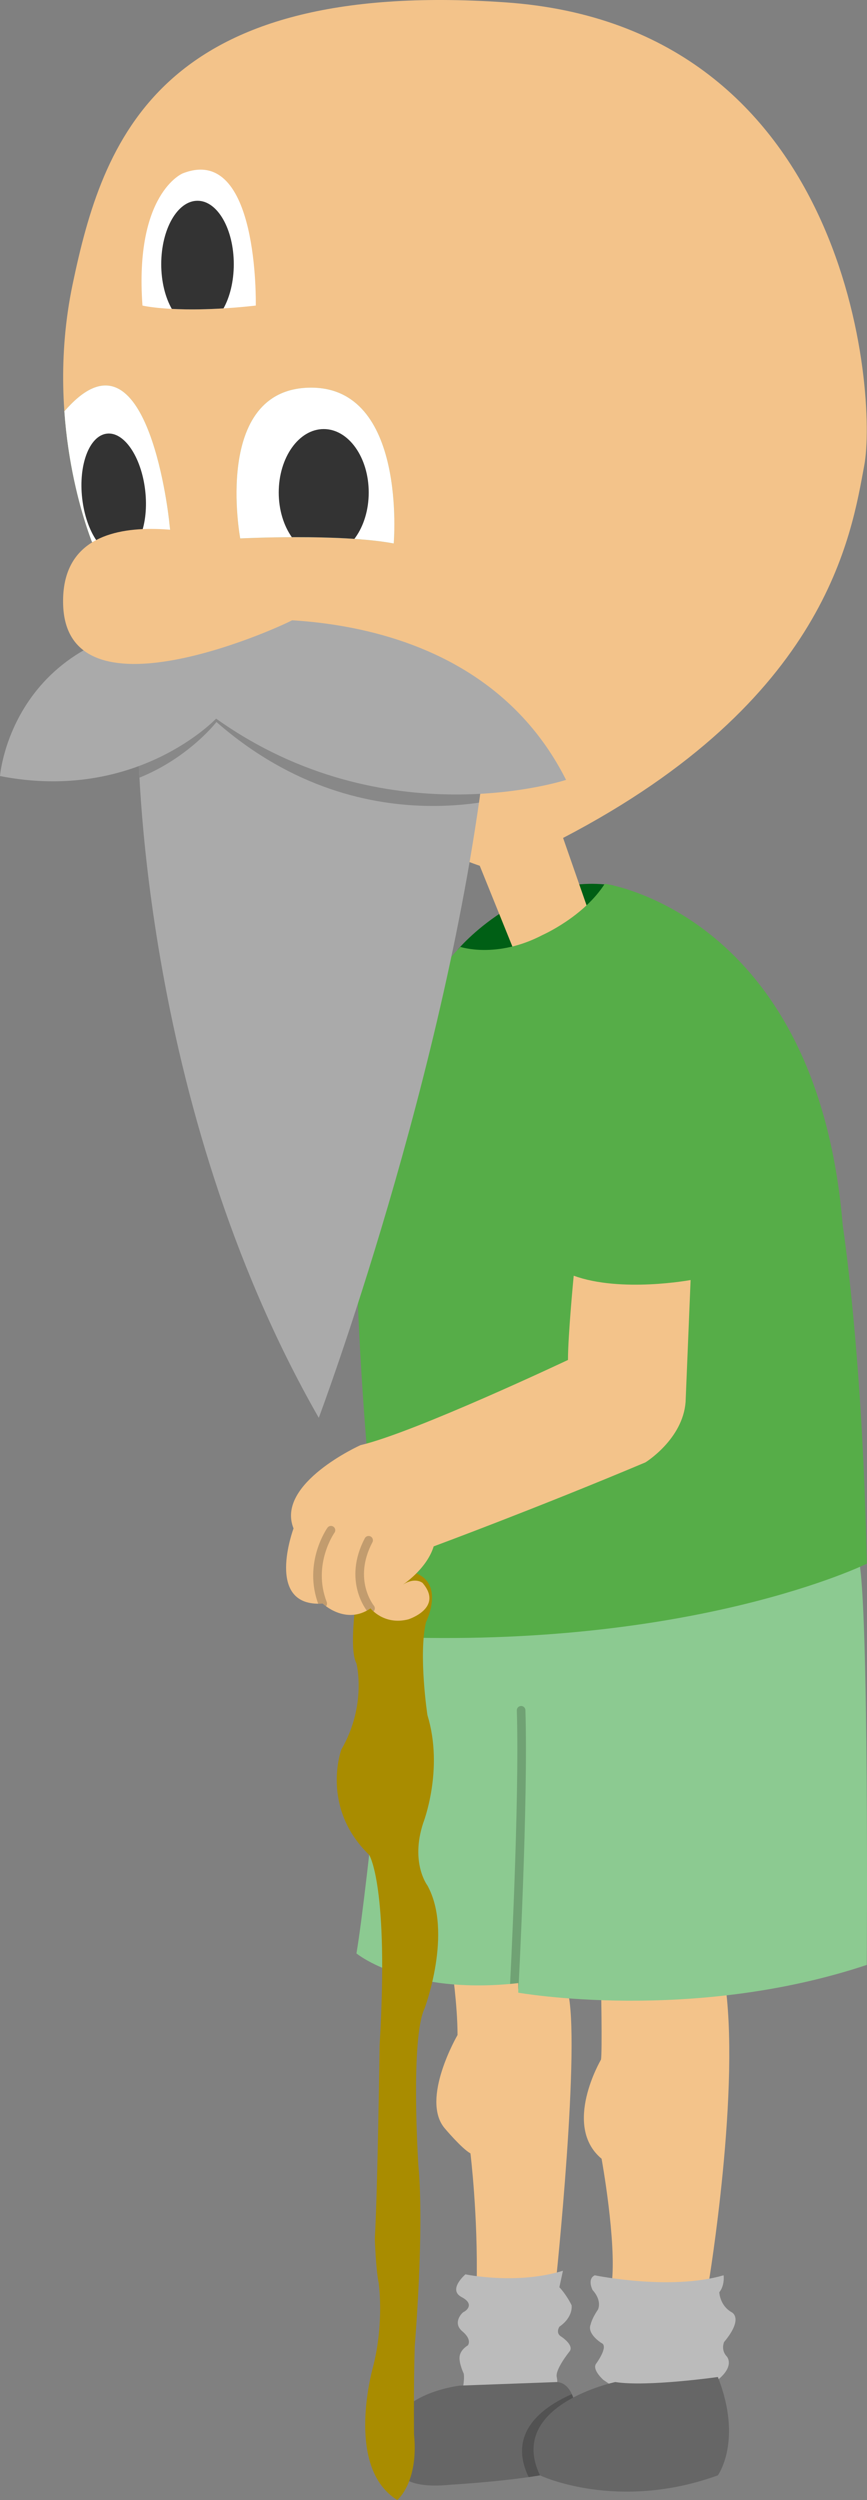 <?xml version="1.0" encoding="utf-8"?>
<!-- Generator: Adobe Illustrator 16.0.0, SVG Export Plug-In . SVG Version: 6.00 Build 0)  -->
<!DOCTYPE svg PUBLIC "-//W3C//DTD SVG 1.1//EN" "http://www.w3.org/Graphics/SVG/1.1/DTD/svg11.dtd">
<svg version="1.1" id="Layer_1" xmlns="http://www.w3.org/2000/svg" xmlns:xlink="http://www.w3.org/1999/xlink" x="0px" y="0px"
	 width="604.483px" height="1741.172px" viewBox="746.001 1335.51 604.483 1741.172"
	 enable-background="new 746.001 1335.51 604.483 1741.172" xml:space="preserve">
<rect x="746.001" y="1335.51" width="604.483" height="1741.172" fill="#808080" stroke="none"/>
<path fill="#005F15" d="M1065.026,1997.013c0,0,45.508-54.398,108.487-44.832l-50.016,54.688L1065.026,1997.013z"/>
<path id="head" fill="#F3C38A" d="M811.612,1716.613c0,0-35.998-82.497-15-182.991c21-100.494,59.998-212.99,301.483-196.49
	c241.486,16.5,259.486,274.486,250.486,322.484s-25.498,163.492-209.988,259.487L1160,1980.5c0,0-34,30-52,26l-27.5-68
	C1080.5,1938.5,900.555,1879.226,811.612,1716.613z"/>
<g id="eyes">
	<g>
		<g id="right_eye_21_">
			<path id="right_eye_23_" fill="#8CCA91" d="M913.5,1710.5c0,0,69.5-3.5,107,3.5c0,0,9.5-109.5-58.5-108.5
				S913.5,1710.5,913.5,1710.5z"/>
			<g>
				<g>
					<g>
						<g>
							<defs>
								<path id="SVGID_1_" d="M913.5,1710.5c0,0,69.5-3.5,107,3.5c0,0,9.5-109.5-58.5-108.5S913.5,1710.5,913.5,1710.5z"/>
							</defs>
							<clipPath id="SVGID_2_">
								<use xlink:href="#SVGID_1_"  overflow="visible"/>
							</clipPath>
							
								<ellipse id="right_eyeball_7_" clip-path="url(#SVGID_2_)" fill="#8CCA91" cx="976.708" cy="1678.5" rx="31.375" ry="44.167"/>
						</g>
					</g>
				</g>
			</g>
		</g>
		<g id="left_eye_21_">
			<path id="left_eye_23_" fill="#8CCA91" d="M811.854,1712.774l52.896-7.024l-0.77-6.745L864,1699c0,0-14-137-68.5-82
				c-1.652,1.668-3.186,3.322-4.615,4.963c2.574,36.307,10.447,65.143,15.713,81.045l0,0l0.021,0.053
				c1.287,3.883,2.418,7,3.274,9.255c0.011,0.005,0.017,0.009,0.023,0.015l0.238,0.672l0.69-0.092
				c0.093,0.052,0.155,0.09,0.155,0.09L811.854,1712.774z"/>
			<g>
				<g>
					<g>
						<g>
							<defs>
								<path id="SVGID_3_" d="M793.299,1668.94l15.759,50.973l6.52-1.884l0.009,0.019c0,0,132.723-36.681,69.399-81.224
									c-1.919-1.353-3.805-2.588-5.662-3.723c-35.362,8.601-62.476,21.177-77.274,29.026v-0.001l-0.049,0.025
									c-3.612,1.916-6.498,3.554-8.574,4.775c-0.004,0.011-0.008,0.017-0.011,0.025l-0.625,0.348l0.208,0.667
									c-0.04,0.099-0.065,0.165-0.065,0.165L793.299,1668.94z"/>
							</defs>
							<clipPath id="SVGID_4_">
								<use xlink:href="#SVGID_3_"  overflow="visible"/>
							</clipPath>
							
								<ellipse id="left_eyeball_7_" transform="matrix(0.056 0.998 -0.998 0.056 2459.468 758.778)" clip-path="url(#SVGID_4_)" fill="#8CCA91" cx="828.508" cy="1679.904" rx="42.667" ry="25.355"/>
						</g>
					</g>
				</g>
			</g>
		</g>
	</g>
	<g>
		<g id="right_eye_18_">
			<path id="right_eye_20_" fill="#FFFFFF" d="M913.5,1710.5c0,0,69.5-3.5,107,3.5c0,0,9.5-109.5-58.5-108.5
				S913.5,1710.5,913.5,1710.5z"/>
			<g>
				<g>
					<g>
						<g>
							<defs>
								<path id="SVGID_5_" d="M913.5,1710.5c0,0,69.5-3.5,107,3.5c0,0,9.5-109.5-58.5-108.5S913.5,1710.5,913.5,1710.5z"/>
							</defs>
							<clipPath id="SVGID_6_">
								<use xlink:href="#SVGID_5_"  overflow="visible"/>
							</clipPath>
							
								<ellipse id="right_eyeball_6_" clip-path="url(#SVGID_6_)" fill="#333333" cx="971.708" cy="1678.5" rx="31.375" ry="44.167"/>
						</g>
					</g>
				</g>
			</g>
		</g>
		<g id="left_eye_18_">
			<path id="left_eye_20_" fill="#FFFFFF" d="M811.854,1712.774l52.896-7.024l-0.77-6.745L864,1699c0,0-14-137-68.5-82
				c-1.652,1.668-3.186,3.322-4.615,4.963c2.574,36.307,10.447,65.143,15.713,81.045l0,0l0.021,0.053
				c1.287,3.883,2.418,7,3.274,9.255c0.011,0.005,0.017,0.009,0.023,0.015l0.238,0.672l0.69-0.092
				c0.093,0.052,0.155,0.09,0.155,0.09L811.854,1712.774z"/>
			<path id="left_eyeball_6_" fill="#333333" d="M830.192,1722.271c-12.123,1.594-24.153-16.08-26.87-39.479
				c-2.716-23.398,4.908-43.659,17.031-45.255c12.123-1.594,24.154,16.08,26.871,39.479
				C849.939,1700.414,842.315,1720.675,830.192,1722.271z"/>
		</g>
	</g>
</g>
<path id="right_foot" fill="#F3C38A" d="M1165,2713c0,0,1,53,0,57c0,0-27.111,46,0.443,69c0,0,10.565,58,7.063,87
	c0,0,40.494,10,67.494,0c0,0,23-138,11-213C1251,2713,1196,2695,1165,2713z"/>
<path id="left_foot" fill="#F3C38A" d="M1141.667,2721.667c0,0-2.18-0.952-5.623-2.272c-0.277-7.548-0.725-14.319-1.377-20.061
	c0,0-60.059-5.125-73.666,5.666c0,0,4,26.654,4,47.827c0,0-26,44.618-9,64.896c0,0,12,14.277,18,17.527c0,0,5.33,43.089,4.33,91.423
	c0,0,9.684,2.636,26.479,1.396c8.668,0.571,20.41,0.819,28.521-1.067C1133.333,2927,1151.334,2757,1141.667,2721.667z"/>
<g id="chaddi_2_">
	<path id="chaddi" fill="#8CCA91" d="M1019.297,2475.661c0,0-16.91,173.672-24.77,220.339c0,0,35.471,29.334,112.805,20.667v6.666
		c0,0,120.639,21.334,242.986-19.333c0,0,1.682-253.334-5.652-282.667C1344.667,2421.333,1036.596,2453.989,1019.297,2475.661z"/>
	<g>
		<g>
			<g>
				<g>
					<defs>
						<path id="SVGID_7_" d="M1019.297,2475.661c0,0-16.91,173.672-24.77,220.339c0,0,35.471,29.334,112.805,20.667v6.666
							c0,0,120.639,21.334,242.986-19.333c0,0,1.682-253.334-5.652-282.667C1344.667,2421.333,1036.596,2453.989,1019.297,2475.661z
							"/>
					</defs>
					<clipPath id="SVGID_8_">
						<use xlink:href="#SVGID_7_"  overflow="visible"/>
					</clipPath>
					
						<path opacity="0.2" clip-path="url(#SVGID_8_)" fill="#8CCA91" stroke="#000000" stroke-width="6" stroke-linecap="round" stroke-miterlimit="10" enable-background="new    " d="
						M1104.5,2720c0,0,6.832-129.334,4.832-193.334"/>
				</g>
			</g>
		</g>
	</g>
</g>
<g id="socks">
	<path id="left_sock" fill="#BBBBBB" d="M1070.5,2919.5c0,0,35.5,7.5,68-2.5l-2.5,11.482c0,0,4.539,4.518,8.52,12.518
		c0,0,1.48,8-8.52,15c0,0-3,4.5,1.5,7c0,0,9.166,6.001,5.5,10.334c0,0-10,12.334-8.834,17.667c1.168,5.333-0.832,9.333-0.832,9.333
		l-65.5,2.833c0,0,2.332-9.5,1.5-14.5c0,0-3.668-7.666-2.834-12.333s5.668-7.333,5.668-7.333s3.334-3.834-3.834-9.834
		c-7.166-6,0-13.167,1-13.5s8.334-5.166-1.5-10.333C1058.002,2930.167,1070.5,2919.5,1070.5,2919.5z"/>
	<path id="right_sock" fill="#BBBBBB" d="M1160.667,2920.167c0,0,52.5,10.833,89.834,0c0,0,1,6.834-3,11.834
		c0,0,0.332,9.166,8.5,13.833c0,0,9,3.833-5.166,20.833c0,0-2.5,5.5,2,10.167c0,0,5.834,6.667-7,16.667c0,0-29.168,12-73.334,3.5
		l-5.834-4c0,0-8.166-7.168-5-11.334c0,0,9-12.166,3.668-14.333c0,0-10.334-6.333-7.5-13c0,0,0.666-3.834,5-10.167
		c0,0,3.332-5.945-3.668-13.723C1159.167,2930.444,1155.167,2922.833,1160.667,2920.167z"/>
</g>
<path id="shirt" fill="#56AD48" d="M1067,1995c0,0,25.363,8.438,57.332-8.333c0,0,28.668-12.667,43.334-35.667
	c0,0,147.918,20.6,165.918,238.089c0,0,13.969,89.995,16.734,235.488c0,0-120.82,59.423-335.32,50.923
	c0,0-21.896-175.416-20.396-293.91C996.102,2063.094,1067,1995,1067,1995z"/>
<g id="shoes">
	<path id="left_shoe" fill="#666666" d="M1066.5,2997c0,0-42.5,5-46.5,31s1,42,40.5,38c0,0,69.5-4,86.5-13
		c0,0,8.555-56.48-12.473-58.49L1066.5,2997z"/>
	<g>
		<g>
			<g>
				<g>
					<defs>
						<path id="SVGID_9_" d="M1066.5,2997c0,0-42.5,5-46.5,31s1,42,40.5,38c0,0,69.5-4,86.5-13c0,0,8.555-56.48-12.473-58.49
							L1066.5,2997z"/>
					</defs>
					<clipPath id="SVGID_10_">
						<use xlink:href="#SVGID_9_"  overflow="visible"/>
					</clipPath>
					<path id="right_shoe_1_" opacity="0.2" clip-path="url(#SVGID_10_)" enable-background="new    " d="M1167,2995.51
						c0,0-76.018,15.992-52.51,64.991c0,0,53.51,25.501,124.01,0c0,0,17.5-24.001,0-68.501C1238.5,2992,1189,2999.02,1167,2995.51z"
						/>
				</g>
			</g>
		</g>
	</g>
	<path id="right_shoe" fill="#666666" d="M1175,2994.51c0,0-76.018,15.992-52.51,64.991c0,0,53.51,25.501,124.01,0
		c0,0,17.5-24.001,0-68.501C1246.5,2991,1197,2998.02,1175,2994.51z"/>
</g>
<path id="lathi" fill="#A98C00" d="M994.528,2448c0,0-5.474,36,0,46c0,0,7.473,29-10.527,60c0,0-14.875,40.093,19.396,73.381
	c0,0,13.938,21.293,7.271,132.626c0,0-1.332,100.007-3.332,134.673c0,0,0.666,21.002,2.666,30.67c0,0,4,26.666-3.666,57.666
	c0,0-20.668,70.666,16.666,93.666c0,0,15-12.332,11.668-45.666c0,0-0.367-32.002,0.482-61.334c0,0,6.85-81.004,2.518-126.338
	c0,0-5.668-88,4.332-109c0,0,20-52.998,2-85.666c0,0-12-15.668-3-43.334c0,0,14.668-37.344,3-75.344c0,0-6.332-42.006-1-64.673
	c0,0,16.334-32.666-15.332-36c-31.668-3.334-33.139,18-33.139,18"/>
<g id="whiskers">
	<path id="daadi" fill="#AAAAAA" d="M842.333,1850.968c0,0-0.137,252,125.932,472c0,0,90.068-240,116.068-462l-191-41.5
		L842.333,1850.968z"/>
	<g id="mooch_shadow">
		<g>
			<g>
				<g>
					<defs>
						<path id="SVGID_11_" d="M842.333,1850.968c0,0-0.137,252,125.932,472c0,0,90.068-240,116.068-462l-191-41.5L842.333,1850.968z
							"/>
					</defs>
					<clipPath id="SVGID_12_">
						<use xlink:href="#SVGID_11_"  overflow="visible"/>
					</clipPath>
					<path id="mooch_1_" clip-path="url(#SVGID_12_)" fill="#888888" d="M896.907,1763.855c0,0,158.756-27.299,220.094,121.727
						c0,0-113.656,45.74-220.094-47.215c0,0-49.914,64.921-135.906,44.265C761,1882.632,768.819,1759.429,896.907,1763.855z"/>
				</g>
			</g>
		</g>
	</g>
	<path id="mooch" fill="#AAAAAA" d="M896.667,1768.667c0,0,176-24.667,244,110c0,0-126,41.333-244-42.667
		c0,0-55.334,58.667-150.666,40C746,1876,754.667,1764.667,896.667,1768.667z"/>
</g>
<path id="nose" fill="#F3C38A" d="M915,1714.5c0,0-127.932-42.5-124.965,42.5c2.965,85,159.465,11.5,160.465,10"/>
<path id="hand" fill="#F3C38A" d="M1145.999,2223.998c0,0-4,41.334-4,58.667c0,0-107.332,50.666-144.666,59.333
	c0,0-59.334,26.666-46.668,57.999c0,0-20.633,55.151,20.334,52.339c0,0,16,15.333,33.334,3.333c0,0,9.332,12,26.332,7.667
	c0,0,24.834-7.835,10-25.335c0,0-5.332-4.668-14.5,1.666c0,0,17.209-10.917,22.209-27.167c0,0,71.625-26.5,147.625-58.5
	c0,0,26-16,28-42l3.5-85C1227.5,2227,1178.999,2235.996,1145.999,2223.998z"/>
<g id="fingers">
	<g>
		<g>
			<g>
				<defs>
					<path id="SVGID_13_" d="M1145.999,2223.998c0,0-4,41.334-4,58.667c0,0-107.332,50.666-144.666,59.333
						c0,0-59.334,26.666-46.668,57.999c0,0-20.633,55.151,20.334,52.339c0,0,16,15.333,33.334,3.333c0,0,9.332,12,26.332,7.667
						c0,0,24.834-7.835,10-25.335c0,0-5.332-4.668-14.5,1.666c0,0,17.209-10.917,22.209-27.167c0,0,71.625-26.5,147.625-58.5
						c0,0,26-16,28-42l3.5-85C1227.5,2227,1178.999,2235.996,1145.999,2223.998z"/>
				</defs>
				<clipPath id="SVGID_14_">
					<use xlink:href="#SVGID_13_"  overflow="visible"/>
				</clipPath>
				
					<path clip-path="url(#SVGID_14_)" fill="none" stroke="#000000" stroke-width="6" stroke-linecap="round" stroke-miterlimit="10" stroke-opacity="0.2" d="
					M1004.333,2455.669c0,0-16.082-19.419-1.332-47.419"/>
			</g>
		</g>
	</g>
	<g>
		<g>
			<g>
				<defs>
					<path id="SVGID_15_" d="M1145.999,2223.998c0,0-4,41.334-4,58.667c0,0-107.332,50.666-144.666,59.333
						c0,0-59.334,26.666-46.668,57.999c0,0-20.633,55.151,20.334,52.339c0,0,16,15.333,33.334,3.333c0,0,9.332,12,26.332,7.667
						c0,0,24.834-7.835,10-25.335c0,0-5.332-4.668-14.5,1.666c0,0,17.209-10.917,22.209-27.167c0,0,71.625-26.5,147.625-58.5
						c0,0,26-16,28-42l3.5-85C1227.5,2227,1178.999,2235.996,1145.999,2223.998z"/>
				</defs>
				<clipPath id="SVGID_16_">
					<use xlink:href="#SVGID_15_"  overflow="visible"/>
				</clipPath>
				
					<path clip-path="url(#SVGID_16_)" fill="none" stroke="#000000" stroke-width="6" stroke-linecap="round" stroke-miterlimit="10" stroke-opacity="0.2" d="
					M976.75,2401.25c0,0-16.5,23.172-5.75,51.086"/>
			</g>
		</g>
	</g>
</g>
<g id="third_eye_x3C_Group_x3E_">
	<path id="third_eye" fill="#FFFFFF" d="M845.333,1548.333c0,0,25,6,79,0c0,0,2.484-113.333-51.09-92
		C873.243,1456.333,839.667,1470.333,845.333,1548.333z"/>
	<g>
		<g>
			<g>
				<g>
					<defs>
						<path id="SVGID_17_" d="M845.333,1548.333c0,0,25,6,79,0c0,0,2.484-113.333-51.09-92
							C873.243,1456.333,839.667,1470.333,845.333,1548.333z"/>
					</defs>
					<clipPath id="SVGID_18_">
						<use xlink:href="#SVGID_17_"  overflow="visible"/>
					</clipPath>
					<ellipse id="third_eyeball" clip-path="url(#SVGID_18_)" fill="#333333" cx="883.708" cy="1519.5" rx="25.293" ry="44.167"/>
				</g>
			</g>
		</g>
	</g>
</g>
</svg>

